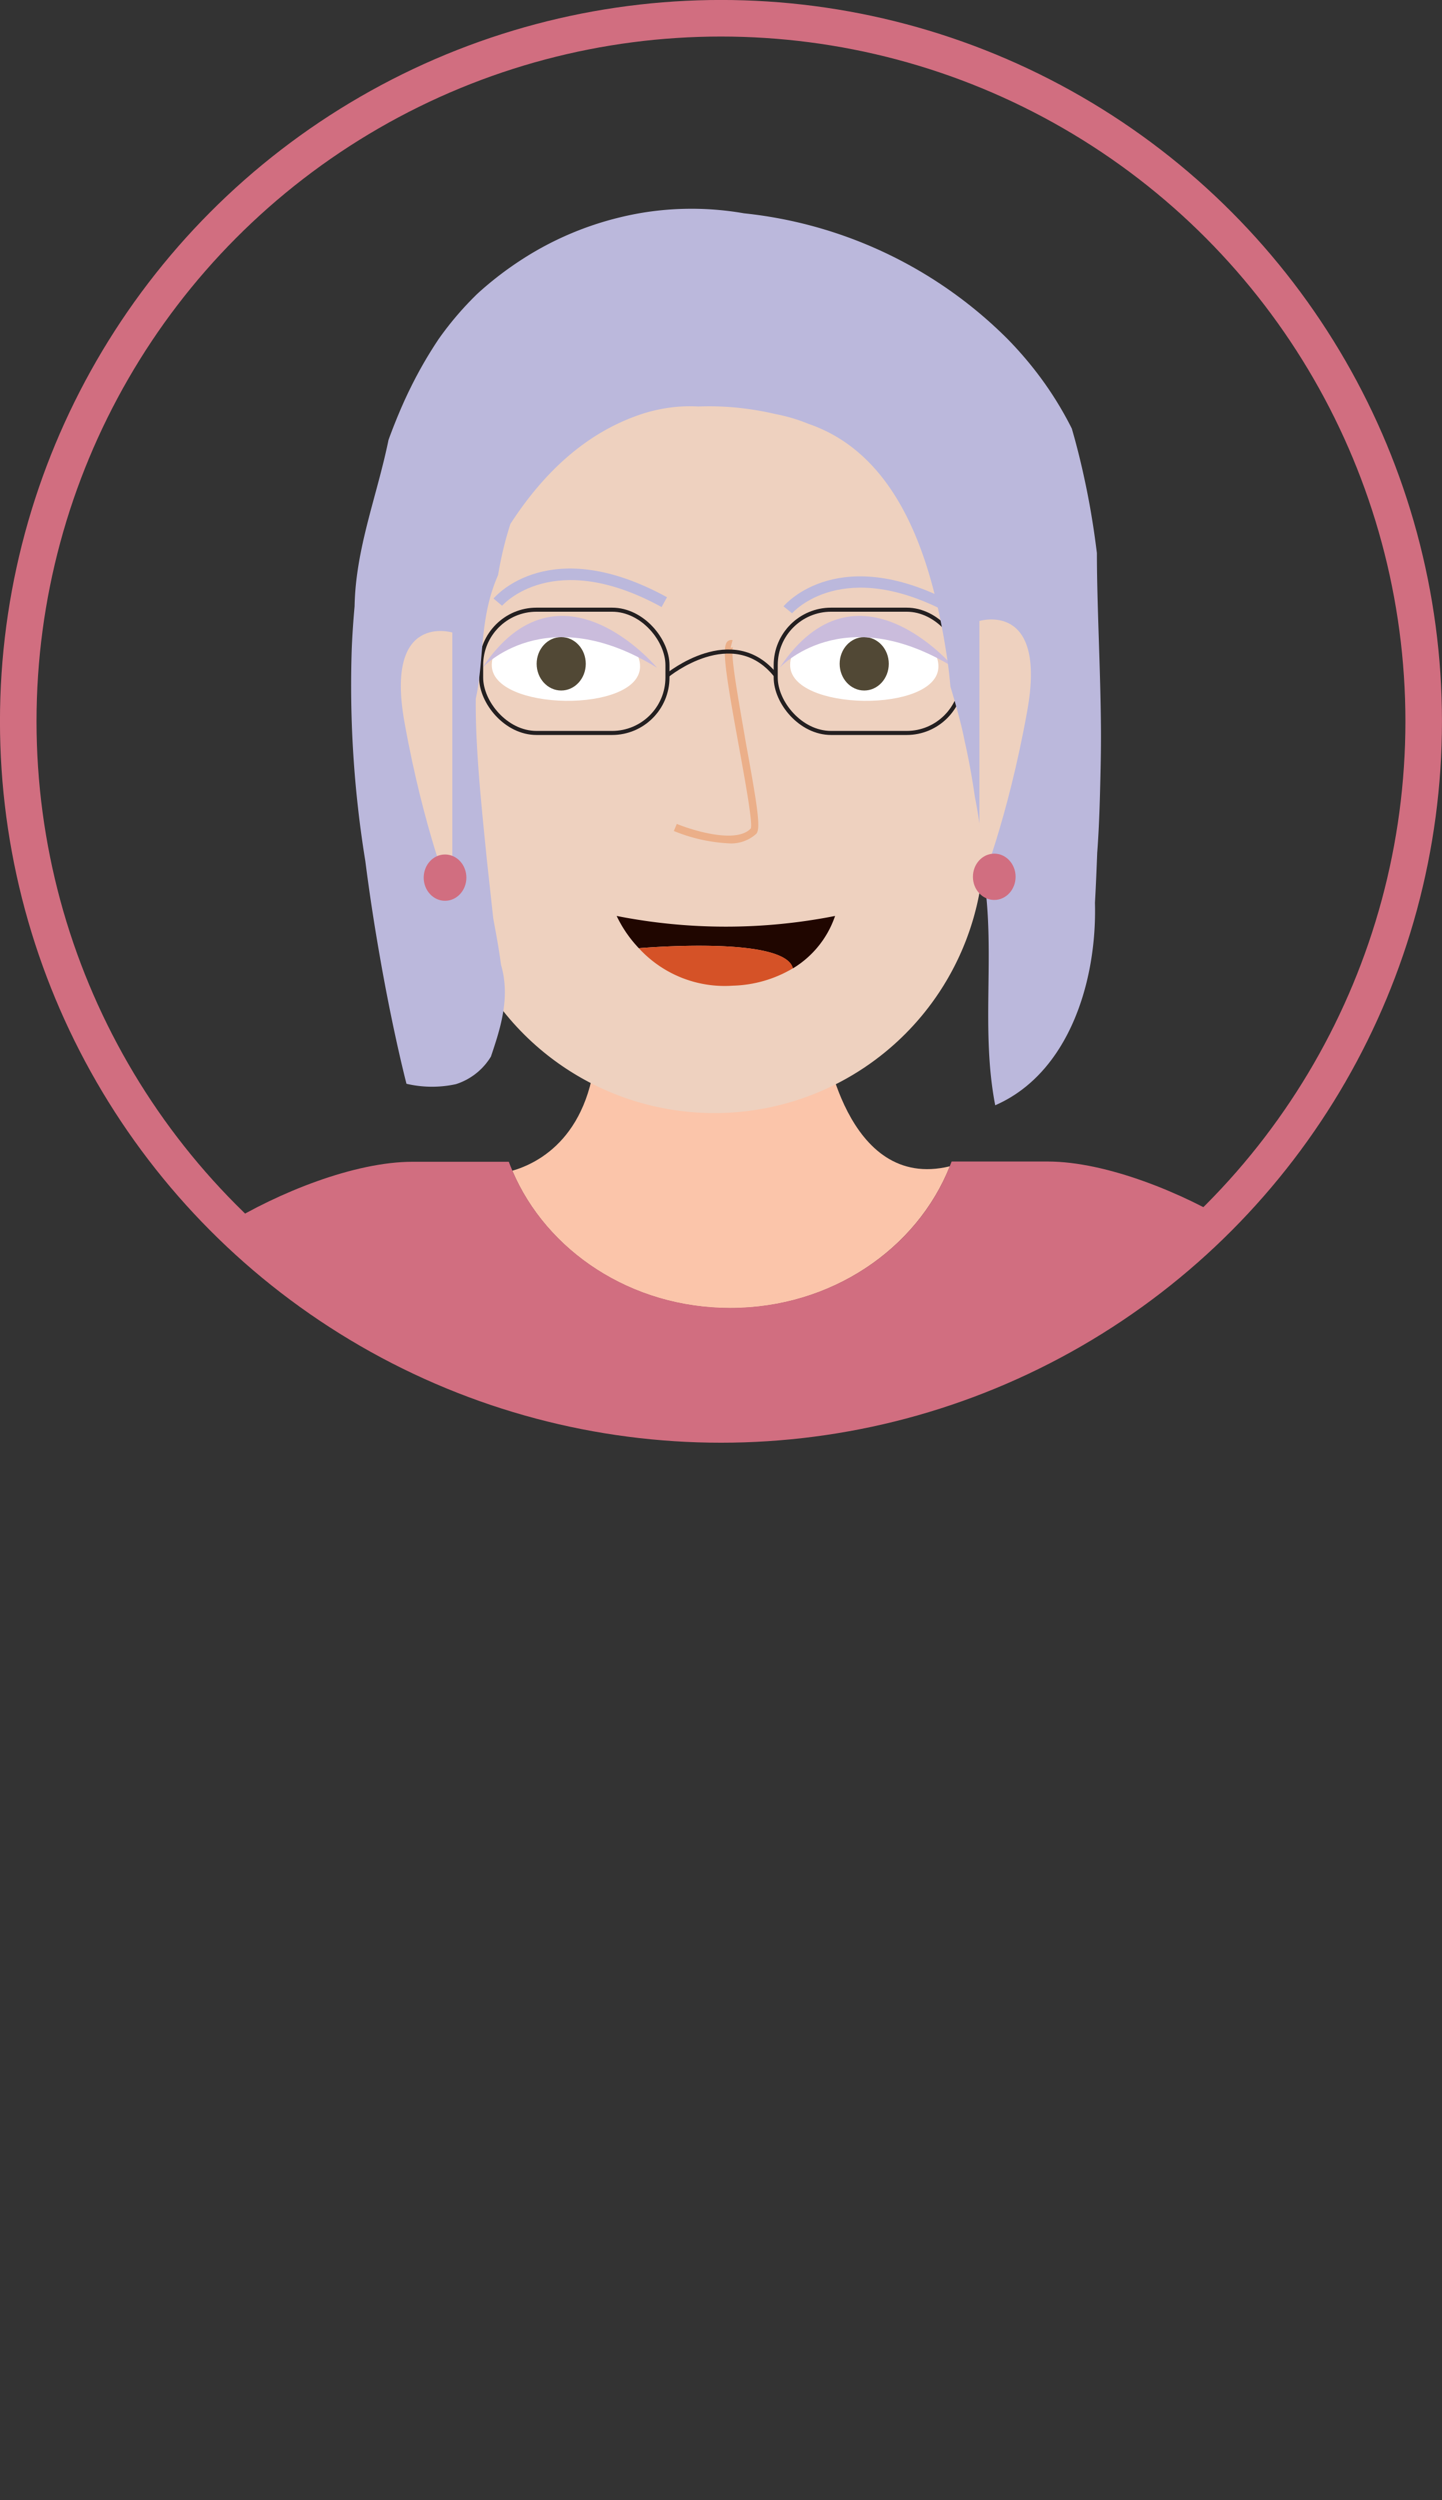 <svg xmlns="http://www.w3.org/2000/svg" xmlns:xlink="http://www.w3.org/1999/xlink" viewBox="0 0 223.67 387.6"><rect x="0" y="0" width="223.67" height="387.6" fill="#333333" stroke="none"/><defs><style>.cls-1,.cls-11{fill:none;stroke-miterlimit:10;}.cls-1{stroke:#d16e80;stroke-width:5.67px;}.cls-2{clip-path:url(#clip-path);}.cls-3{fill:#fbc5aa;}.cls-4{fill:#d8dcec;}.cls-5{fill:#eed1bf;}.cls-6{fill:#fff;}.cls-7{fill:#514835;}.cls-8{fill:#cabcdc;}.cls-9{fill:#ebaf89;}.cls-10{fill:#bbb8dc;}.cls-11{stroke:#231f20;stroke-width:0.63px;}.cls-12{fill:#d16e80;}.cls-13{fill:#200600;}.cls-14{fill:#d55227;}</style><clipPath id="clip-path"><circle class="cls-1" cx="111.83" cy="111.83" r="109"/></clipPath></defs><g id="Layer_2" data-name="Layer 2"><g id="Avatar"><g class="cls-2"><path id="Vrat" class="cls-3" d="M147.33,180.81c-5.1,12.81-18.42,22-34.07,22-15.37,0-28.5-8.84-33.8-21.31,4-1.14,12.58-5.35,13.09-20.48h35.3S131.09,184.76,147.33,180.81Z"/><path class="cls-4" d="M8.57,371l51.93-2V229.55s-12-61-30.45-27.87C19.83,263.37,12.73,314.6,8.57,371Z"/><path class="cls-4" d="M217,371l-51.93-2V229.55s12-61,30.45-27.87C205.73,263.37,212.83,314.6,217,371Z"/><path id="Koza" class="cls-5" d="M106.73,43h8.2a37.7,37.7,0,0,1,37.7,37.7v50.06a41.8,41.8,0,0,1-41.8,41.8h0A41.8,41.8,0,0,1,69,130.75V80.68A37.7,37.7,0,0,1,106.73,43Z"/><path class="cls-6" d="M99.28,103.35c.09-8-22.94-8.35-23-.3C76.17,110.31,99.2,110.62,99.28,103.35Z"/><path class="cls-6" d="M145.56,103.35c.09-8-22.93-8.35-23-.3C122.45,110.31,145.48,110.62,145.56,103.35Z"/><ellipse class="cls-7" cx="87.05" cy="102.91" rx="3.81" ry="4.14"/><ellipse class="cls-7" cx="134.05" cy="102.91" rx="3.81" ry="4.14"/><path id="Oci" class="cls-8" d="M74.82,103.52s9.78-10.67,27.09,0C101.91,103.52,86.86,85.44,74.82,103.52Z"/><path id="Oci-2" data-name="Oci" class="cls-8" d="M120.93,103.52s9.78-10.67,27.09,0C148,103.52,133,85.44,120.93,103.52Z"/><g id="Nos"><path class="cls-9" d="M112.94,130.74a25.86,25.86,0,0,1-8.42-1.91l.46-1.1c2.44,1,9.25,3.12,11.48.7.32-.83-.91-7.55-1.9-13-2.1-11.49-2.61-15.2-1.7-16a.83.83,0,0,1,.77-.19l-.3,1.16a.35.35,0,0,0,.38-.14c-.53,1,1,9.1,2,15,1.86,10.16,2.29,13.22,1.6,14A5.8,5.8,0,0,1,112.94,130.74Z"/></g><path id="Obrve" class="cls-10" d="M102.62,94.11c-16.86-9.24-24.66-.29-24.74-.2l-1.33-1.12c.35-.42,8.81-10.12,26.91-.2Z"/><path id="Obrve-2" data-name="Obrve" class="cls-10" d="M147.6,95.29c-16.86-9.25-24.66-.3-24.74-.21L121.53,94c.35-.41,8.81-10.12,26.91-.2Z"/><g id="ocala"><rect class="cls-11" x="120.32" y="94.52" width="28.9" height="19.11" rx="8.59"/><rect class="cls-11" x="74.63" y="94.52" width="28.9" height="19.11" rx="8.59"/><path class="cls-11" d="M103.53,104.69s10.1-8.29,16.79,0"/><line class="cls-11" x1="69.03" y1="97.44" x2="74.63" y2="103.47"/><line class="cls-11" x1="152.62" y1="96.68" x2="149.22" y2="104.08"/></g><path id="Lasje" class="cls-10" d="M79.17,81.22c5.19-8,11.87-14.33,20.73-17.15a25.11,25.11,0,0,1,4.16-.9,23.3,23.3,0,0,1,4.26-.15,43.92,43.92,0,0,1,6,.18,47,47,0,0,1,6,1,26.42,26.42,0,0,1,5.08,1.51c14.12,4.83,19.12,21.14,21.35,35.29.3,1.85.52,3.67.67,5.44.43,1.42.83,2.81,1.21,4.22s.72,2.81,1,4.23c.64,2.84,1.16,5.7,1.58,8.63.43,2.15.76,4.28,1,6.41s.38,4.23.45,6.35c1.71,11.78-.55,23.42,1.71,35.07,11.29-4.91,15.8-19,15.47-31.39.15-2.59.25-5.21.35-7.75.24-3.18.36-6.36.44-9.45s.16-6.4.14-9.59c-.06-9.56-.62-19-.63-27.43-.4-3.27-.91-6.51-1.56-9.73s-1.41-6.41-2.33-9.57a54.07,54.07,0,0,0-4.56-7.5,56.69,56.69,0,0,0-5.52-6.5A67.78,67.78,0,0,0,115.4,33.07a47.21,47.21,0,0,0-9.72-.68,46.46,46.46,0,0,0-9.37,1.27,49.24,49.24,0,0,0-15.52,6.67,52.57,52.57,0,0,0-6.72,5.19,49.5,49.5,0,0,0-6,7,65.39,65.39,0,0,0-4.39,7.6c-.65,1.31-1.25,2.64-1.82,4s-1.1,2.71-1.6,4.09C58.5,76.85,55.16,85,55,94q-.3,3.28-.44,6.59a169.54,169.54,0,0,0,2.11,32.93c.63,4.92,1.34,9.53,2.06,13.68,2.13,12.46,4.32,20.82,4.32,20.82a17.42,17.42,0,0,0,7.66.06,9.84,9.84,0,0,0,5.44-4.28c1.39-4.16,3.08-9.06,1.56-14.24-.33-2.54-.8-5-1.2-7.18-.31-2.79-.64-5.87-1-9.15-.61-6.14-1.28-12.41-1.58-18.67-.1-2.09-.15-4.18-.13-6.25,1.34-6.12.5-12.46,3.46-19.16A54.48,54.48,0,0,1,79.17,81.22Z"/><path id="Koza-2" data-name="Koza" class="cls-5" d="M151.92,96.27s10.48-3.19,7.43,13.86-7.43,27.6-7.43,27.6Z"/><path id="Koza-3" data-name="Koza" class="cls-5" d="M70.16,98.06s-10.48-3.19-7.43,13.86,7.43,27.6,7.43,27.6Z"/><ellipse id="Uhani" class="cls-12" cx="69.03" cy="136.06" rx="3.31" ry="3.59"/><ellipse id="Uhani-2" data-name="Uhani" class="cls-12" cx="154.22" cy="135.93" rx="3.31" ry="3.59"/><path class="cls-13" d="M129.53,142a15.2,15.2,0,0,1-6.56,8.14C121.73,145,99.17,147,99.09,147a19.27,19.27,0,0,1-3.44-5A87.28,87.28,0,0,0,129.53,142Z"/><path class="cls-14" d="M123,150.11h0a19.21,19.21,0,0,1-9.33,2.7A18.06,18.06,0,0,1,99.09,147C99.17,147,121.73,145,123,150.11Z"/><polygon class="cls-13" points="99.09 146.99 99.09 146.99 99.09 146.99 99.09 146.99"/><path id="Majica" class="cls-12" d="M198.12,200.74c-4.83.58-10.78,7.47-16.38,24.68,0,5,2.85,29.09-7.21,43.4-2.17,22.51,5.85,74.46,8.65,97.55-56.74,46.95-129,1.63-132.81,0,2.74-22.76,6.89-75.42,4.78-97.64-11.22-15.34-10.58-44-10.58-44-5.54-16.71-11.39-23.45-16.16-24C16.57,199.36,45.89,180.11,64,180.11H78.92q.26.69.54,1.35c5.3,12.47,18.43,21.31,33.8,21.31,15.65,0,29-9.15,34.07-22,.1-.23.19-.47.28-.7h14.94C180.64,180.11,210,199.36,198.12,200.74Z"/></g><circle class="cls-1" cx="111.83" cy="111.83" r="109"/></g></g></svg>